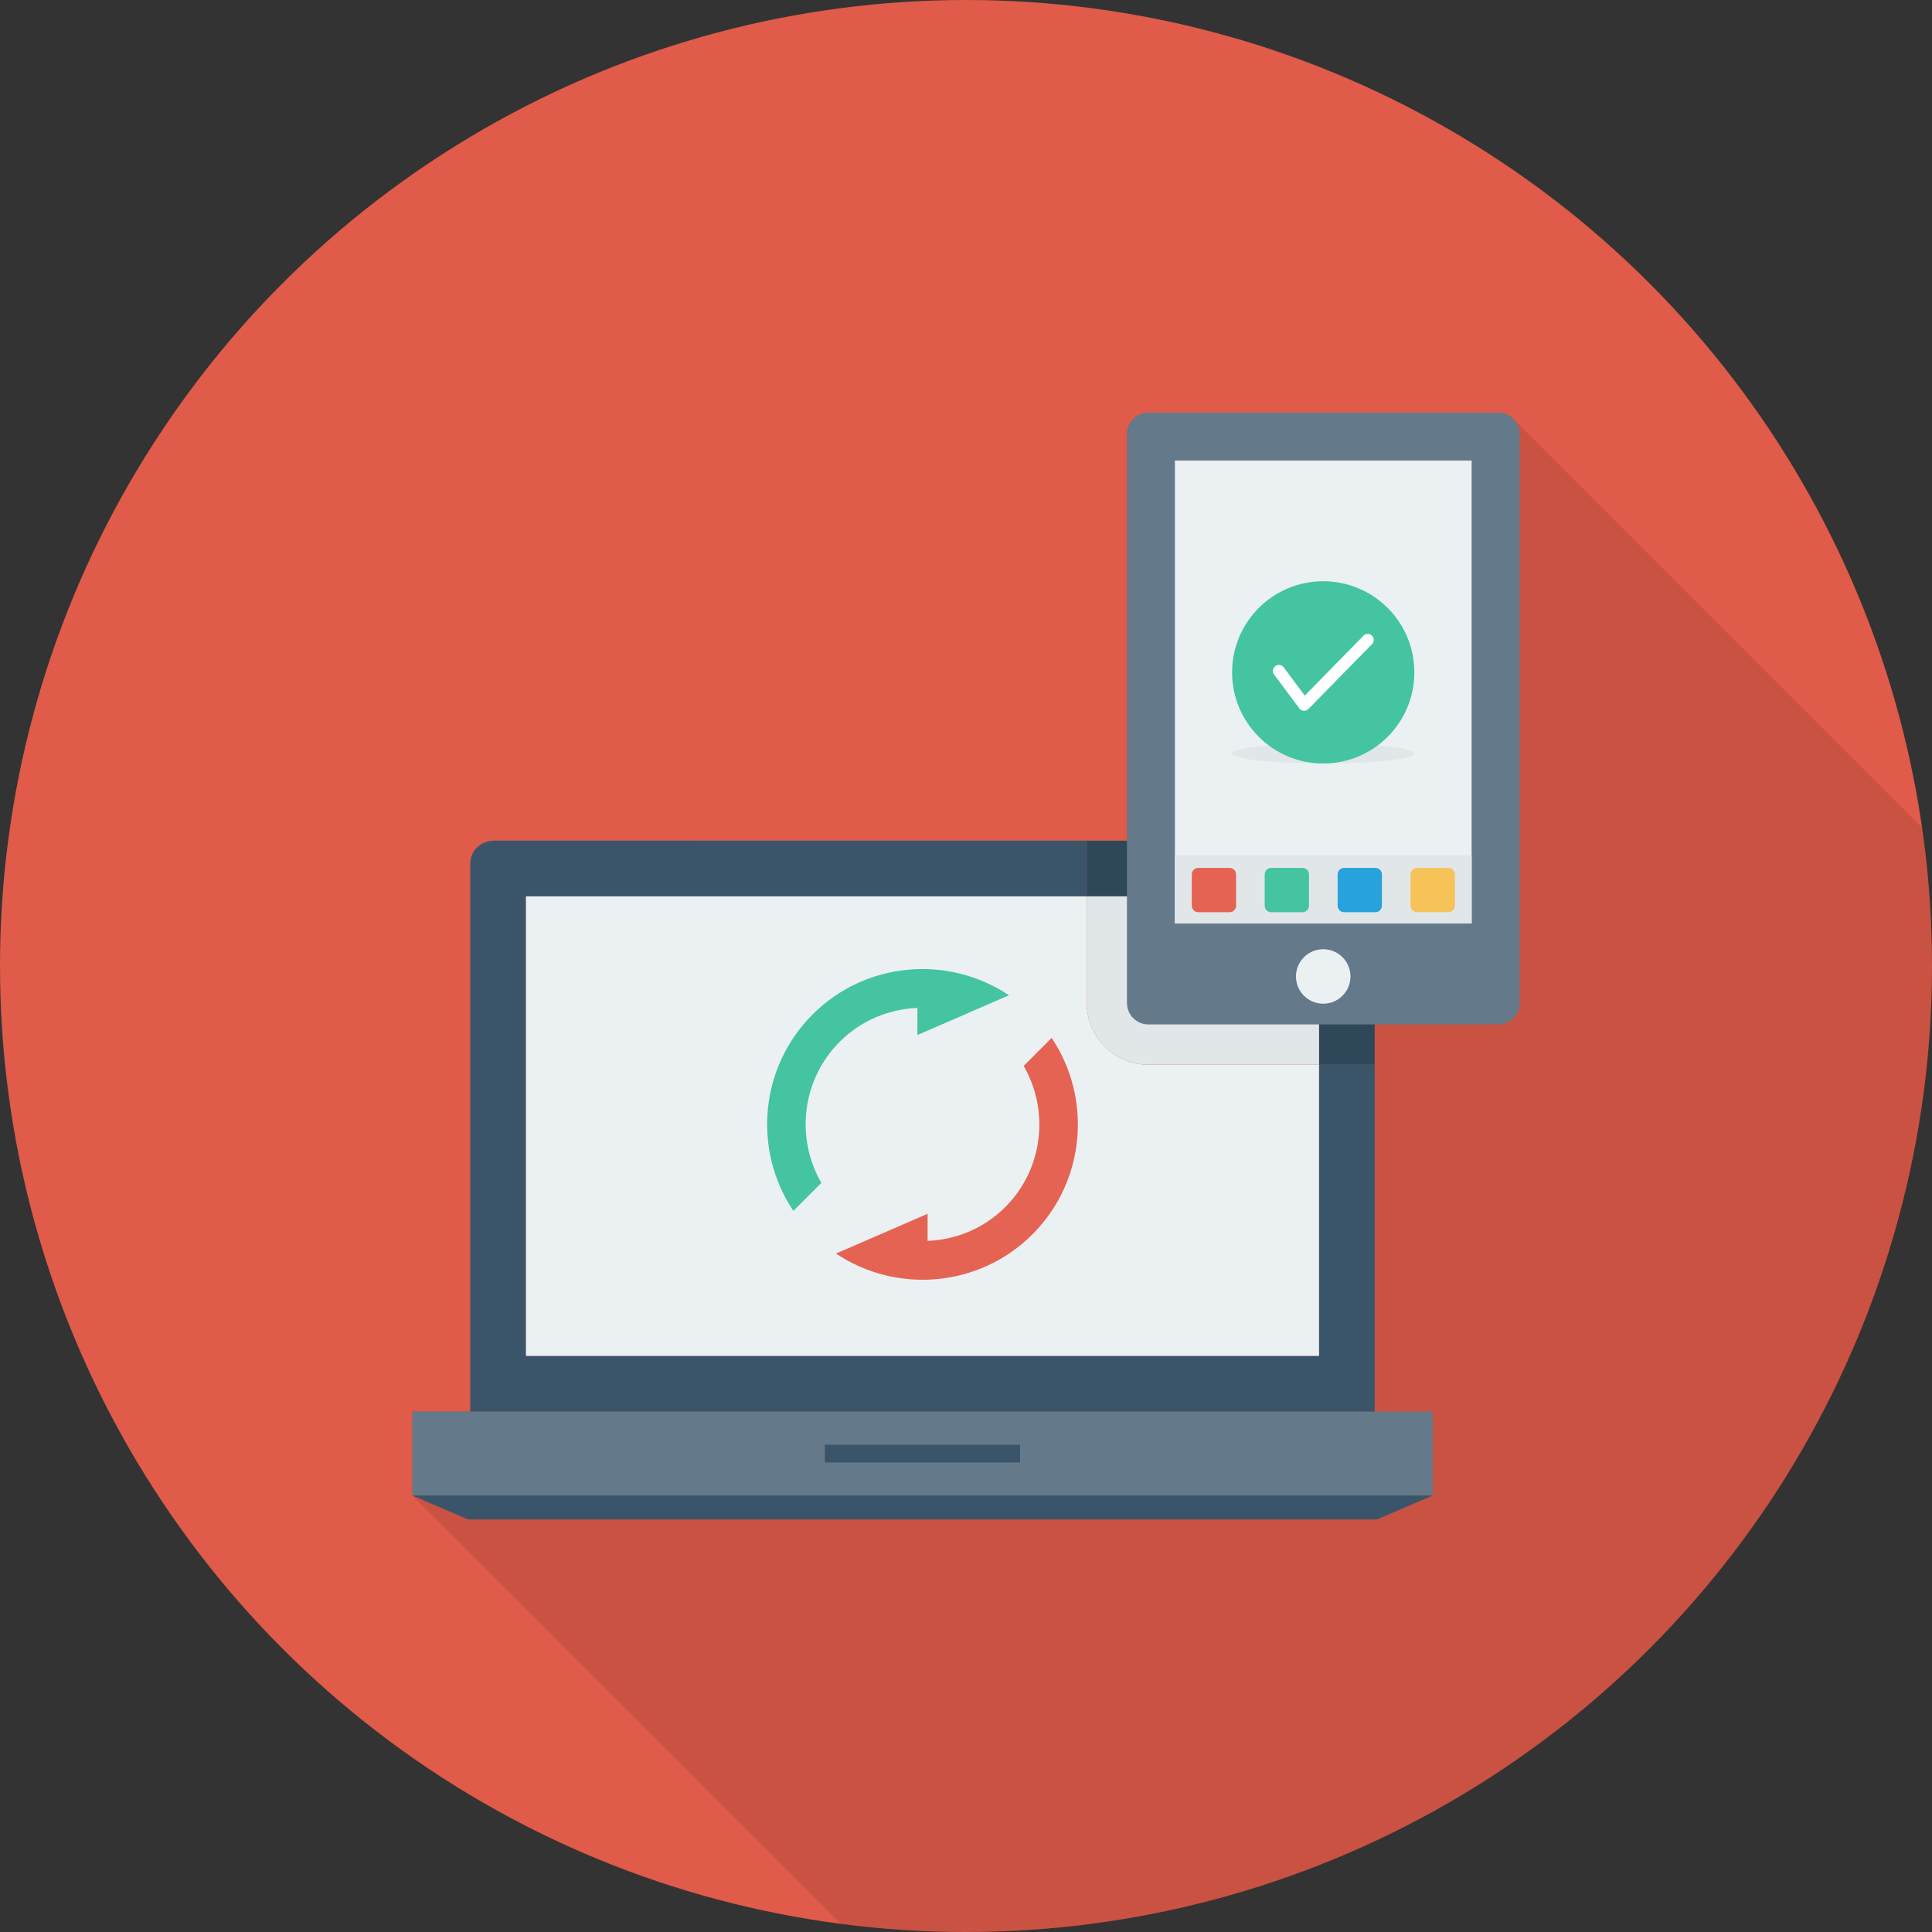 <?xml version="1.0" encoding="iso-8859-1"?>
<!-- Generator: Adobe Illustrator 19.0.0, SVG Export Plug-In . SVG Version: 6.00 Build 0)  -->
<svg xmlns="http://www.w3.org/2000/svg" xmlns:xlink="http://www.w3.org/1999/xlink" version="1.1" id="Capa_1" x="0px" y="0px" viewBox="0 0 384 384" style="enable-background:new 0 0 384 384;" xml:space="preserve">
<rect x="0" y="0" width="384" height="384" fill="#333333" stroke="none"/>
<circle style="fill:#E05B49;" cx="192" cy="192" r="192"/>
<path style="opacity:0.1;enable-background:new    ;" d="M300.701,83.194l-0.082-0.082l-0.009,0.02  C299.856,82.447,298.883,82,297.8,82h-69.56c-2.32,0-4.24,1.92-4.24,4.28v80.8H98.16c-2.56,0-4.68,2.04-4.68,4.52v108.96H81.96  v16.68l85.094,85.093C175.225,383.394,183.54,384,192,384c106.039,0,192-85.962,192-192c0-9.34-0.702-18.514-1.991-27.497  l-81.161-81.161C300.799,83.29,300.752,83.243,300.701,83.194z"/>
<rect x="81.952" y="280.56" style="fill:#64798A;" width="202.808" height="16.688"/>
<g>
	<polygon style="fill:#3A556A;" points="93.015,302 273.696,302 284.759,297.245 81.952,297.245  "/>
	<path style="fill:#3A556A;" d="M262.171,269.494H104.539v-91.34h111.454v-11.063H98.18c-2.597,0-4.702,2.015-4.702,4.499v108.967   h179.756v-68.943h-11.062V269.494z"/>
</g>
<path style="fill:#EBF0F3;" d="M104.539,269.494h157.632v-57.88h-33.913c-6.762,0-12.266-5.504-12.266-12.268v-21.192H104.539  V269.494z"/>
<rect x="163.96" y="287.16" style="fill:#3A556A;" width="38.788" height="3.504"/>
<path style="fill:#44C4A1;" d="M166.914,207.043c4.277-4.277,9.818-6.479,15.428-6.714v5.392l18.202-7.904  c-12.005-8.044-28.442-6.778-39.039,3.819c-10.596,10.596-11.863,27.034-3.818,39.039l5.561-5.562  C158.111,226.221,159.316,214.641,166.914,207.043z"/>
<path style="fill:#E56353;" d="M199.797,239.926c-4.277,4.277-9.818,6.479-15.428,6.714v-5.391l-18.202,7.904  c12.005,8.044,28.442,6.778,39.039-3.818c10.596-10.597,11.863-27.034,3.818-39.039l-5.562,5.561  C208.6,220.748,207.396,232.328,199.797,239.926z"/>
<path style="fill:#2F4859;" d="M268.532,167.092h-52.539v11.063h46.179v33.46h11.062v-40.024  C273.233,169.106,271.128,167.092,268.532,167.092z"/>
<path style="fill:#E1E6E9;" d="M228.258,211.614h33.913v-33.46h-46.179v21.192C215.992,206.111,221.496,211.614,228.258,211.614z"/>
<path style="fill:#64798A;" d="M297.78,82h-69.521c-2.357,0-4.268,1.911-4.268,4.268v113.079c0,2.357,1.911,4.268,4.268,4.268  h69.521c2.357,0,4.268-1.911,4.268-4.268V86.268C302.048,83.911,300.137,82,297.78,82z"/>
<rect x="233.52" y="91.536" style="fill:#EBF0F3;" width="58.98" height="92"/>
<rect x="233.52" y="170" style="fill:#E1E6E9;" width="58.98" height="13.556"/>
<circle style="fill:#EBF0F3;" cx="263" cy="194.08" r="5.416"/>
<path style="fill:#E56353;" d="M244.391,172.504h-6.222c-0.713,0-1.292,0.578-1.292,1.291v6.222c0,0.713,0.578,1.291,1.292,1.291  h6.222c0.713,0,1.291-0.578,1.291-1.291v-6.222C245.682,173.082,245.104,172.504,244.391,172.504z"/>
<path style="fill:#44C4A1;" d="M258.884,172.504h-6.222c-0.713,0-1.291,0.578-1.291,1.291v6.222c0,0.713,0.578,1.291,1.291,1.291  h6.222c0.713,0,1.291-0.578,1.291-1.291v-6.222C260.175,173.082,259.597,172.504,258.884,172.504z"/>
<path style="fill:#27A2DB;" d="M273.377,172.504h-6.222c-0.713,0-1.291,0.578-1.291,1.291v6.222c0,0.713,0.578,1.291,1.291,1.291  h6.222c0.713,0,1.291-0.578,1.291-1.291v-6.222C274.668,173.082,274.09,172.504,273.377,172.504z"/>
<path style="fill:#F6C358;" d="M287.87,172.504h-6.222c-0.713,0-1.291,0.578-1.291,1.291v6.222c0,0.713,0.578,1.291,1.291,1.291  h6.222c0.713,0,1.292-0.578,1.292-1.291v-6.222C289.161,173.082,288.583,172.504,287.87,172.504z"/>
<ellipse style="fill:#E1E6E9;" cx="263" cy="149.76" rx="18.112" ry="1.992"/>
<circle style="fill:#44C4A1;" cx="263" cy="133.64" r="18.112"/>
<path style="fill:#FFFFFF;" d="M259.207,141.279c-0.026,0-0.054-0.001-0.082-0.002c-0.347-0.024-0.666-0.198-0.876-0.477  l-5.021-6.737c-0.394-0.529-0.284-1.275,0.244-1.669c0.526-0.392,1.274-0.288,1.67,0.244l4.187,5.62l11.672-11.906  c0.466-0.467,1.22-0.479,1.686-0.016c0.47,0.461,0.48,1.216,0.018,1.686l-12.647,12.901  C259.833,141.151,259.526,141.279,259.207,141.279z"/>
<g>
</g>
<g>
</g>
<g>
</g>
<g>
</g>
<g>
</g>
<g>
</g>
<g>
</g>
<g>
</g>
<g>
</g>
<g>
</g>
<g>
</g>
<g>
</g>
<g>
</g>
<g>
</g>
<g>
</g>
</svg>
